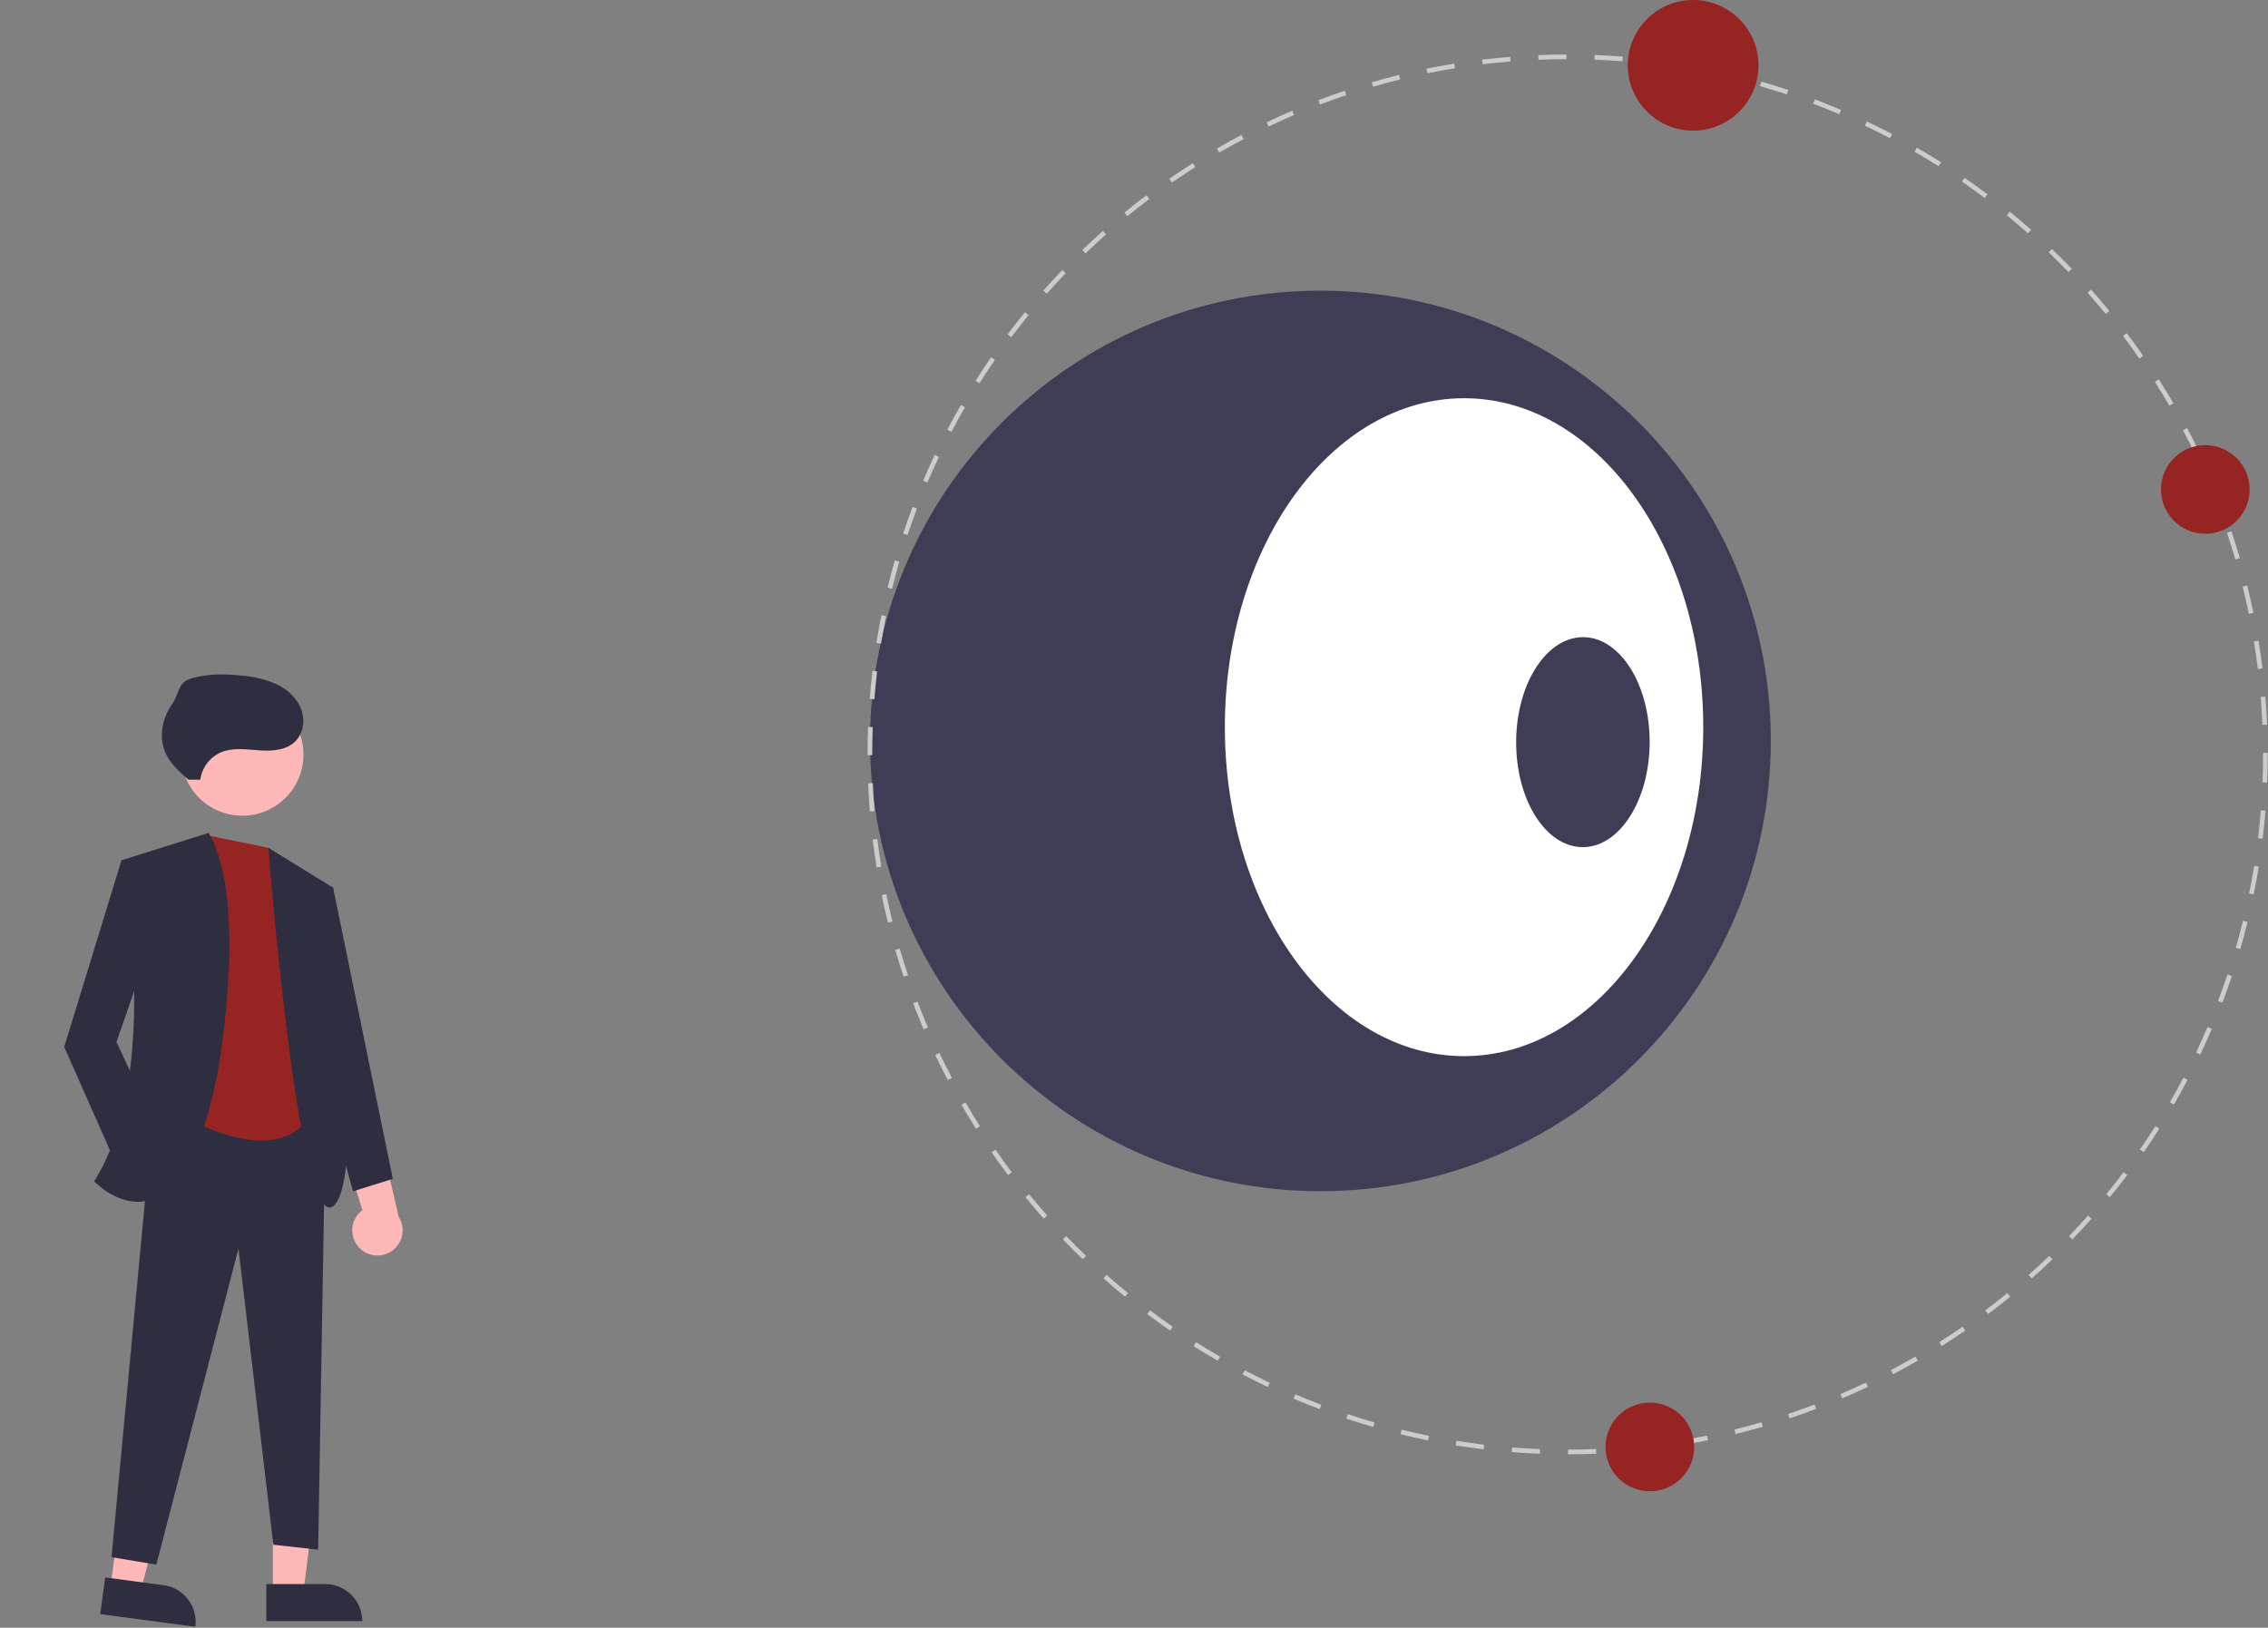 <svg width="911" height="654" viewBox="0 0 911 654" fill="none" xmlns="http://www.w3.org/2000/svg">
<rect x="0" y="0" width="911" height="654" fill="#808080" stroke="none"/>
<g id="surveillance(original no edits) 1" clip-path="url(#clip0)">
<path d="M109.607 639.942H121.866L127.699 592.654H109.605L109.607 639.942Z" fill="#FFB8B8"/>
<path d="M145.511 651.325L106.98 651.326L106.979 636.439L130.623 636.438C134.571 636.438 138.358 638.006 141.15 640.798C143.942 643.59 145.511 647.376 145.511 651.325L145.511 651.325Z" fill="#2F2E41"/>
<path d="M44.379 637.585L56.532 639.205L68.564 593.103L50.629 590.712L44.379 637.585Z" fill="#FFB8B8"/>
<path d="M78.463 653.614L40.271 648.522L42.238 633.766L65.675 636.89C69.588 637.412 73.134 639.467 75.533 642.604C77.931 645.74 78.985 649.701 78.463 653.614V653.614V653.614Z" fill="#2F2E41"/>
<path d="M61.796 444.64L130.796 447.64L127.796 622.64L109.796 620.64L95.796 501.64L62.796 628.64L44.796 625.64L61.796 444.64Z" fill="#2F2E41"/>
<path d="M107.796 340.64L83.796 335.737L68.796 445.64C68.796 445.64 112.796 474.64 126.796 444.64L107.796 340.64Z" fill="#952422"/>
<path d="M97.328 327.732C110.893 327.732 121.889 316.736 121.889 303.171C121.889 289.606 110.893 278.61 97.328 278.61C83.763 278.61 72.767 289.606 72.767 303.171C72.767 316.736 83.763 327.732 97.328 327.732Z" fill="#FFB8B8"/>
<path d="M83.796 334.64L48.796 345.64C48.796 345.64 65.796 430.639 37.796 474.639C37.796 474.639 72.796 511.639 87.796 428.639C87.796 428.639 99.796 361.64 83.796 334.64Z" fill="#2F2E41"/>
<path d="M107.796 340.64L133.796 356.64C133.796 356.64 147.796 473.639 133.796 484.639C119.796 495.639 107.796 340.64 107.796 340.64Z" fill="#2F2E41"/>
<path d="M144.606 501.607C143.541 500.594 142.71 499.36 142.173 497.991C141.636 496.623 141.405 495.153 141.498 493.686C141.59 492.219 142.003 490.79 142.707 489.5C143.411 488.209 144.39 487.089 145.574 486.218L135.004 452.082L152.836 457.262L160.14 488.884C161.472 490.97 161.992 493.472 161.602 495.916C161.212 498.36 159.939 500.577 158.024 502.145C156.11 503.713 153.686 504.525 151.213 504.425C148.74 504.326 146.389 503.323 144.606 501.607V501.607Z" fill="#FFB8B8"/>
<path d="M57.796 346.64L48.796 345.64L25.796 420.64L48.796 472.64L66.796 461.64L46.796 418.64L62.796 372.64L57.796 346.64Z" fill="#2F2E41"/>
<path d="M128.796 355.64L133.796 356.64L157.796 473.64L141.796 478.64L122.796 409.64L128.796 355.64Z" fill="#2F2E41"/>
<path d="M80.451 313.256C80.782 310.843 81.734 308.557 83.214 306.622C84.694 304.687 86.652 303.17 88.895 302.22C93.622 300.281 98.955 301.1 104.052 301.471C109.148 301.842 114.822 301.52 118.499 297.972C121.859 294.732 122.614 289.354 120.992 284.977C119.37 280.6 115.696 277.202 111.523 275.111C107.27 273.16 102.713 271.956 98.052 271.551C91.241 270.728 84.247 270.623 77.609 272.355C70.97 274.087 72.682 277.799 68.792 283.45C64.902 289.101 63.736 296.8 66.702 302.986C68.687 307.125 72.243 310.259 75.706 313.272" fill="#2F2E41"/>
<g class="bounce">
<path d="M530.384 478.594C630.297 478.594 711.292 397.599 711.292 297.685C711.292 197.772 630.297 116.776 530.384 116.776C430.47 116.776 349.475 197.772 349.475 297.685C349.475 397.599 430.47 478.594 530.384 478.594Z" fill="#3F3D56"/>
<path d="M588.079 424.333C641.141 424.333 684.157 365.16 684.157 292.167C684.157 219.173 641.141 160 588.079 160C535.016 160 492 219.173 492 292.167C492 365.16 535.016 424.333 588.079 424.333Z" fill="white"/>
<path d="M635.717 340.362C650.526 340.396 662.575 321.538 662.628 298.243C662.682 274.947 650.72 256.034 635.911 256C621.102 255.966 609.054 274.823 609 298.119C608.947 321.415 620.908 340.328 635.717 340.362Z" fill="#3F3D56"/>
</g>
<g class="circleAnimation">
<path d="M629.838 584.306L629.837 582.431C633.565 582.43 637.349 582.353 641.085 582.204L641.16 584.077C637.399 584.228 633.59 584.305 629.838 584.306ZM618.519 584.089C614.772 583.942 610.969 583.718 607.218 583.422L607.365 581.553C611.092 581.848 614.87 582.07 618.592 582.216L618.519 584.089ZM652.461 583.397L652.312 581.528C656.032 581.231 659.797 580.853 663.502 580.405L663.727 582.267C659.997 582.717 656.207 583.097 652.461 583.397V583.397ZM595.951 582.305C592.213 581.857 588.441 581.329 584.738 580.735L585.035 578.884C588.713 579.474 592.461 579.999 596.173 580.443L595.951 582.305ZM674.937 580.684L674.638 578.833C678.314 578.239 682.037 577.559 685.702 576.814L686.075 578.65C682.386 579.402 678.639 580.086 674.937 580.684H674.937ZM573.598 578.713C569.908 577.966 566.191 577.134 562.548 576.243L562.994 574.421C566.613 575.308 570.305 576.134 573.969 576.875L573.598 578.713ZM697.123 576.167L696.674 574.347C700.304 573.454 703.959 572.475 707.538 571.438L708.06 573.24C704.456 574.283 700.777 575.268 697.123 576.167V576.167ZM551.607 573.326C547.992 572.283 544.354 571.153 540.793 569.969L541.386 568.189C544.922 569.367 548.536 570.489 552.127 571.525L551.607 573.326ZM718.869 569.868L718.275 568.09C721.814 566.908 725.378 565.636 728.868 564.31L729.534 566.062C726.02 567.397 722.432 568.678 718.869 569.868ZM530.096 566.164C526.579 564.831 523.036 563.406 519.566 561.928L520.301 560.203C523.748 561.672 527.267 563.087 530.76 564.41L530.096 566.164ZM740.006 561.84L739.27 560.116C742.697 558.652 746.138 557.1 749.497 555.503L750.302 557.196C746.921 558.804 743.456 560.366 740.006 561.84V561.84ZM509.219 557.271C505.814 555.654 502.4 553.948 499.072 552.198L499.945 550.54C503.25 552.276 506.64 553.972 510.023 555.577L509.219 557.271ZM760.407 552.139L759.534 550.48C762.836 548.743 766.143 546.917 769.363 545.054L770.303 546.676C767.06 548.552 763.731 550.39 760.407 552.139H760.407ZM489.142 546.722C485.875 544.833 482.612 542.858 479.444 540.85L480.447 539.267C483.594 541.261 486.836 543.223 490.081 545.1L489.142 546.722ZM779.974 540.818L778.97 539.234C782.113 537.243 785.265 535.157 788.338 533.032L789.403 534.574C786.31 536.713 783.137 538.814 779.974 540.818H779.974ZM469.992 534.596C466.892 532.454 463.8 530.224 460.801 527.967L461.928 526.47C464.907 528.711 467.979 530.926 471.057 533.054L469.992 534.596ZM798.578 527.955L797.45 526.458C800.422 524.223 803.398 521.889 806.296 519.522L807.482 520.974C804.565 523.357 801.569 525.705 798.578 527.955V527.955ZM451.885 520.976C448.975 518.597 446.073 516.128 443.259 513.634L444.502 512.232C447.297 514.708 450.18 517.162 453.072 519.524L451.885 520.976ZM816.101 513.639L814.858 512.236C817.651 509.761 820.432 507.195 823.123 504.611L824.421 505.964C821.712 508.565 818.913 511.147 816.101 513.639H816.101ZM434.935 505.956C432.231 503.358 429.537 500.665 426.927 497.952L428.279 496.652C430.871 499.348 433.547 502.024 436.234 504.603L434.935 505.956ZM832.43 497.959L831.079 496.659C833.663 493.972 836.23 491.192 838.711 488.395L840.113 489.64C837.616 492.454 835.031 495.253 832.43 497.959V497.959ZM419.247 489.637C416.748 486.819 414.279 483.92 411.907 481.02L413.359 479.834C415.714 482.715 418.167 485.594 420.65 488.392L419.247 489.637ZM847.459 481.018L846.008 479.832C848.377 476.936 850.714 473.957 852.957 470.979L854.455 472.107C852.197 475.105 849.843 478.103 847.459 481.018V481.018ZM404.92 472.121C402.661 469.121 400.433 466.036 398.297 462.951L399.838 461.883C401.96 464.949 404.173 468.014 406.418 470.993L404.92 472.121ZM861.089 462.919L859.547 461.854C861.676 458.775 863.769 455.616 865.765 452.468L867.349 453.471C865.339 456.641 863.232 459.82 861.089 462.919V462.919ZM392.048 453.524C390.039 450.357 388.067 447.104 386.185 443.857L387.807 442.917C389.676 446.143 391.636 449.374 393.631 452.52L392.048 453.524ZM873.227 443.776L871.604 442.837C873.481 439.594 875.313 436.275 877.049 432.975L878.708 433.849C876.96 437.171 875.116 440.511 873.226 443.776H873.227ZM380.717 433.962C378.971 430.646 377.267 427.247 375.654 423.86L377.347 423.054C378.949 426.418 380.641 429.794 382.376 433.089L380.717 433.962ZM883.785 423.705L882.092 422.9C883.697 419.524 885.255 416.067 886.724 412.626L888.448 413.361C886.97 416.826 885.401 420.306 883.785 423.705V423.705ZM371.004 413.567C369.528 410.115 368.105 406.592 366.776 403.097L368.528 402.431C369.849 405.901 371.262 409.401 372.728 412.83L371.004 413.567ZM892.69 402.833L890.937 402.168C892.266 398.661 893.541 395.087 894.722 391.545L896.5 392.138C895.311 395.705 894.029 399.302 892.69 402.833V402.833ZM362.964 392.435C361.77 388.871 360.634 385.234 359.588 381.627L361.388 381.105C362.428 384.688 363.556 388.3 364.742 391.84L362.964 392.435ZM899.865 381.325L898.064 380.805C899.098 377.228 900.075 373.572 900.967 369.939L902.787 370.386C901.889 374.044 900.906 377.725 899.865 381.325V381.325ZM356.653 370.691C355.752 367.04 354.915 363.325 354.164 359.646L356.001 359.271C356.747 362.925 357.579 366.617 358.473 370.242L356.653 370.691ZM905.264 359.339L903.426 358.966C904.167 355.314 904.845 351.591 905.44 347.901L907.291 348.2C906.692 351.915 906.01 355.662 905.264 359.339V359.339ZM352.124 348.508C351.523 344.808 350.988 341.036 350.535 337.299L352.396 337.073C352.846 340.786 353.377 344.532 353.975 348.208L352.124 348.508ZM908.867 336.986L907.005 336.762C907.451 333.051 907.827 329.286 908.122 325.572L909.991 325.72C909.693 329.46 909.315 333.25 908.867 336.986V336.986ZM349.399 326.035C349.096 322.29 348.865 318.488 348.713 314.733L350.586 314.657C350.737 318.387 350.967 322.164 351.267 325.884L349.399 326.035ZM910.665 314.42L908.792 314.346C908.938 310.61 909.013 306.827 909.013 303.101L909.012 302.48H910.887L910.888 303.097C910.888 306.851 910.813 310.659 910.665 314.42H910.665ZM350.351 303.412H348.476L348.477 303.097C348.477 299.44 348.548 295.736 348.688 292.093L350.561 292.166C350.422 295.785 350.351 299.464 350.351 303.101L350.351 303.412ZM908.765 291.237C908.61 287.515 908.378 283.738 908.072 280.011L909.941 279.858C910.248 283.61 910.482 287.412 910.638 291.16L908.765 291.237ZM351.218 280.938L349.349 280.792C349.644 277.038 350.018 273.247 350.461 269.524L352.323 269.746C351.882 273.444 351.511 277.21 351.218 280.938ZM906.932 268.823C906.48 265.125 905.945 261.38 905.341 257.69L907.192 257.387C907.799 261.102 908.338 264.873 908.792 268.595L906.932 268.823ZM353.875 258.607L352.024 258.311C352.618 254.599 353.296 250.85 354.04 247.169L355.877 247.54C355.139 251.196 354.466 254.92 353.875 258.607ZM903.301 246.629C902.549 242.966 901.713 239.276 900.817 235.66L902.637 235.209C903.539 238.849 904.381 242.564 905.138 246.252L903.301 246.629ZM358.325 236.563L356.503 236.118C357.395 232.469 358.374 228.788 359.414 225.175L361.216 225.693C360.183 229.282 359.21 232.939 358.325 236.563H358.325ZM897.891 224.801C896.847 221.221 895.716 217.61 894.526 214.07L896.303 213.473C897.501 217.037 898.64 220.672 899.69 224.277L897.891 224.801ZM364.545 214.951L362.766 214.359C363.952 210.79 365.23 207.19 366.564 203.66L368.318 204.323C366.993 207.83 365.723 211.405 364.545 214.951ZM890.727 203.483C889.395 199.996 887.978 196.499 886.515 193.088L888.238 192.35C889.711 195.783 891.138 199.304 892.479 202.814L890.727 203.483ZM372.519 193.861L370.794 193.127C372.267 189.663 373.833 186.181 375.446 182.778L377.14 183.581C375.537 186.962 373.983 190.42 372.519 193.861V193.861ZM881.885 182.868C880.28 179.508 878.585 176.134 876.846 172.84L878.503 171.964C880.255 175.28 881.962 178.677 883.577 182.061L881.885 182.868ZM382.173 173.5L380.512 172.629C382.26 169.298 384.1 165.956 385.983 162.695L387.607 163.633C385.737 166.872 383.908 170.192 382.173 173.5L382.173 173.5ZM871.403 163.019C869.528 159.792 867.566 156.564 865.568 153.422L867.15 152.416C869.161 155.579 871.137 158.829 873.024 162.077L871.403 163.019ZM393.434 153.996L391.849 152.994C393.86 149.814 395.963 146.633 398.099 143.538L399.642 144.603C397.52 147.677 395.431 150.837 393.434 153.996V153.996ZM859.35 144.065C857.224 141.001 855.007 137.938 852.761 134.963L854.257 133.833C856.518 136.828 858.75 139.911 860.89 142.997L859.35 144.065ZM406.221 135.47L404.723 134.344C406.982 131.337 409.332 128.336 411.708 125.424L413.161 126.61C410.801 129.502 408.466 132.483 406.221 135.47L406.221 135.47ZM845.811 126.129C843.446 123.245 840.989 120.368 838.511 117.58L839.911 116.334C842.407 119.141 844.88 122.037 847.261 124.941L845.811 126.129ZM420.449 118.036L419.046 116.794C421.534 113.982 424.116 111.18 426.72 108.466L428.073 109.764C425.487 112.46 422.922 115.243 420.449 118.036V118.036ZM830.873 109.326C828.278 106.635 825.599 103.963 822.908 101.384L824.205 100.03C826.914 102.626 829.611 105.316 832.222 108.025L830.873 109.326ZM436.019 101.804L434.719 100.453C437.424 97.85 440.221 95.265 443.031 92.769L444.276 94.17C441.484 96.65 438.706 99.219 436.019 101.804L436.019 101.804ZM814.632 93.765C811.831 91.288 808.945 88.838 806.055 86.482L807.239 85.029C810.148 87.401 813.054 89.867 815.873 92.361L814.632 93.765ZM452.831 86.875L451.642 85.425C454.551 83.042 457.544 80.69 460.539 78.433L461.667 79.93C458.693 82.172 455.719 84.509 452.83 86.875L452.831 86.875ZM797.189 79.547C794.199 77.303 791.124 75.091 788.053 72.973L789.117 71.429C792.209 73.562 795.304 75.788 798.315 78.048L797.189 79.547ZM470.774 73.344L469.706 71.803C472.796 69.662 475.967 67.558 479.129 65.549L480.135 67.132C476.993 69.127 473.844 71.216 470.774 73.344V73.344ZM778.657 66.769C775.496 64.772 772.253 62.814 769.016 60.948L769.953 59.324C773.21 61.202 776.475 63.174 779.658 65.184L778.657 66.769ZM489.734 61.303L488.794 59.681C492.035 57.802 495.362 55.96 498.683 54.208L499.558 55.866C496.259 57.606 492.954 59.436 489.734 61.303V61.303ZM759.147 55.519C755.836 53.784 752.444 52.093 749.063 50.492L749.865 48.798C753.268 50.409 756.685 52.112 760.017 53.858L759.147 55.519ZM509.588 50.832L508.781 49.139C512.162 47.528 515.624 45.962 519.073 44.484L519.811 46.207C516.386 47.675 512.946 49.23 509.588 50.832V50.832ZM738.781 45.877C735.335 44.414 731.814 43.003 728.316 41.682L728.979 39.928C732.5 41.258 736.045 42.679 739.513 44.152L738.781 45.877ZM530.209 42.001L529.541 40.249C533.049 38.912 536.635 37.627 540.201 36.432L540.796 38.209C537.255 39.397 533.693 40.673 530.209 42.001V42.001ZM717.686 37.914C714.143 36.74 710.528 35.621 706.941 34.591L707.459 32.79C711.07 33.827 714.709 34.952 718.275 36.135L717.686 37.914ZM551.531 34.849L551.007 33.049C554.612 32 558.291 31.011 561.941 30.108L562.392 31.927C558.766 32.824 555.112 33.807 551.531 34.849V34.849ZM696.07 31.707C692.451 30.824 688.757 30.002 685.092 29.265L685.461 27.427C689.151 28.169 692.87 28.997 696.514 29.885L696.07 31.707ZM573.361 29.45L572.985 27.614C576.66 26.861 580.407 26.173 584.121 25.567L584.423 27.417C580.733 28.019 577.012 28.703 573.361 29.45V29.45ZM674.024 27.269C670.337 26.682 666.589 26.161 662.883 25.722L663.104 23.86C666.834 24.302 670.607 24.826 674.318 25.419L674.024 27.269ZM595.557 25.833L595.33 23.972C599.059 23.518 602.849 23.133 606.594 22.829L606.746 24.697C603.026 25 599.261 25.381 595.557 25.833H595.557ZM651.691 24.624C647.974 24.334 644.197 24.116 640.463 23.974L640.534 22.1C644.293 22.243 648.095 22.463 651.836 22.755L651.691 24.624ZM617.972 24.01L617.895 22.137C621.644 21.983 625.452 21.901 629.215 21.895L629.218 23.77C625.48 23.776 621.697 23.857 617.972 24.01H617.972Z" fill="#CCCCCC"/>
<path d="M885.817 214.464C895.653 214.464 903.627 206.491 903.627 196.655C903.627 186.819 895.653 178.845 885.817 178.845C875.981 178.845 868.007 186.819 868.007 196.655C868.007 206.491 875.981 214.464 885.817 214.464Z" fill="#952422"/>
<path d="M680.092 52.492C694.587 52.492 706.338 40.741 706.338 26.246C706.338 11.751 694.587 0 680.092 0C665.597 0 653.846 11.751 653.846 26.246C653.846 40.741 665.597 52.492 680.092 52.492Z" fill="#952422"/>
<path d="M662.704 599.161C672.54 599.161 680.514 591.187 680.514 581.351C680.514 571.515 672.54 563.541 662.704 563.541C652.868 563.541 644.895 571.515 644.895 581.351C644.895 591.187 652.868 599.161 662.704 599.161Z" fill="#952422"/>
</g>
</g>
<defs>
<clipPath id="clip0">
<rect width="910.888" height="653.614" fill="white"/>
</clipPath>
</defs>
</svg>